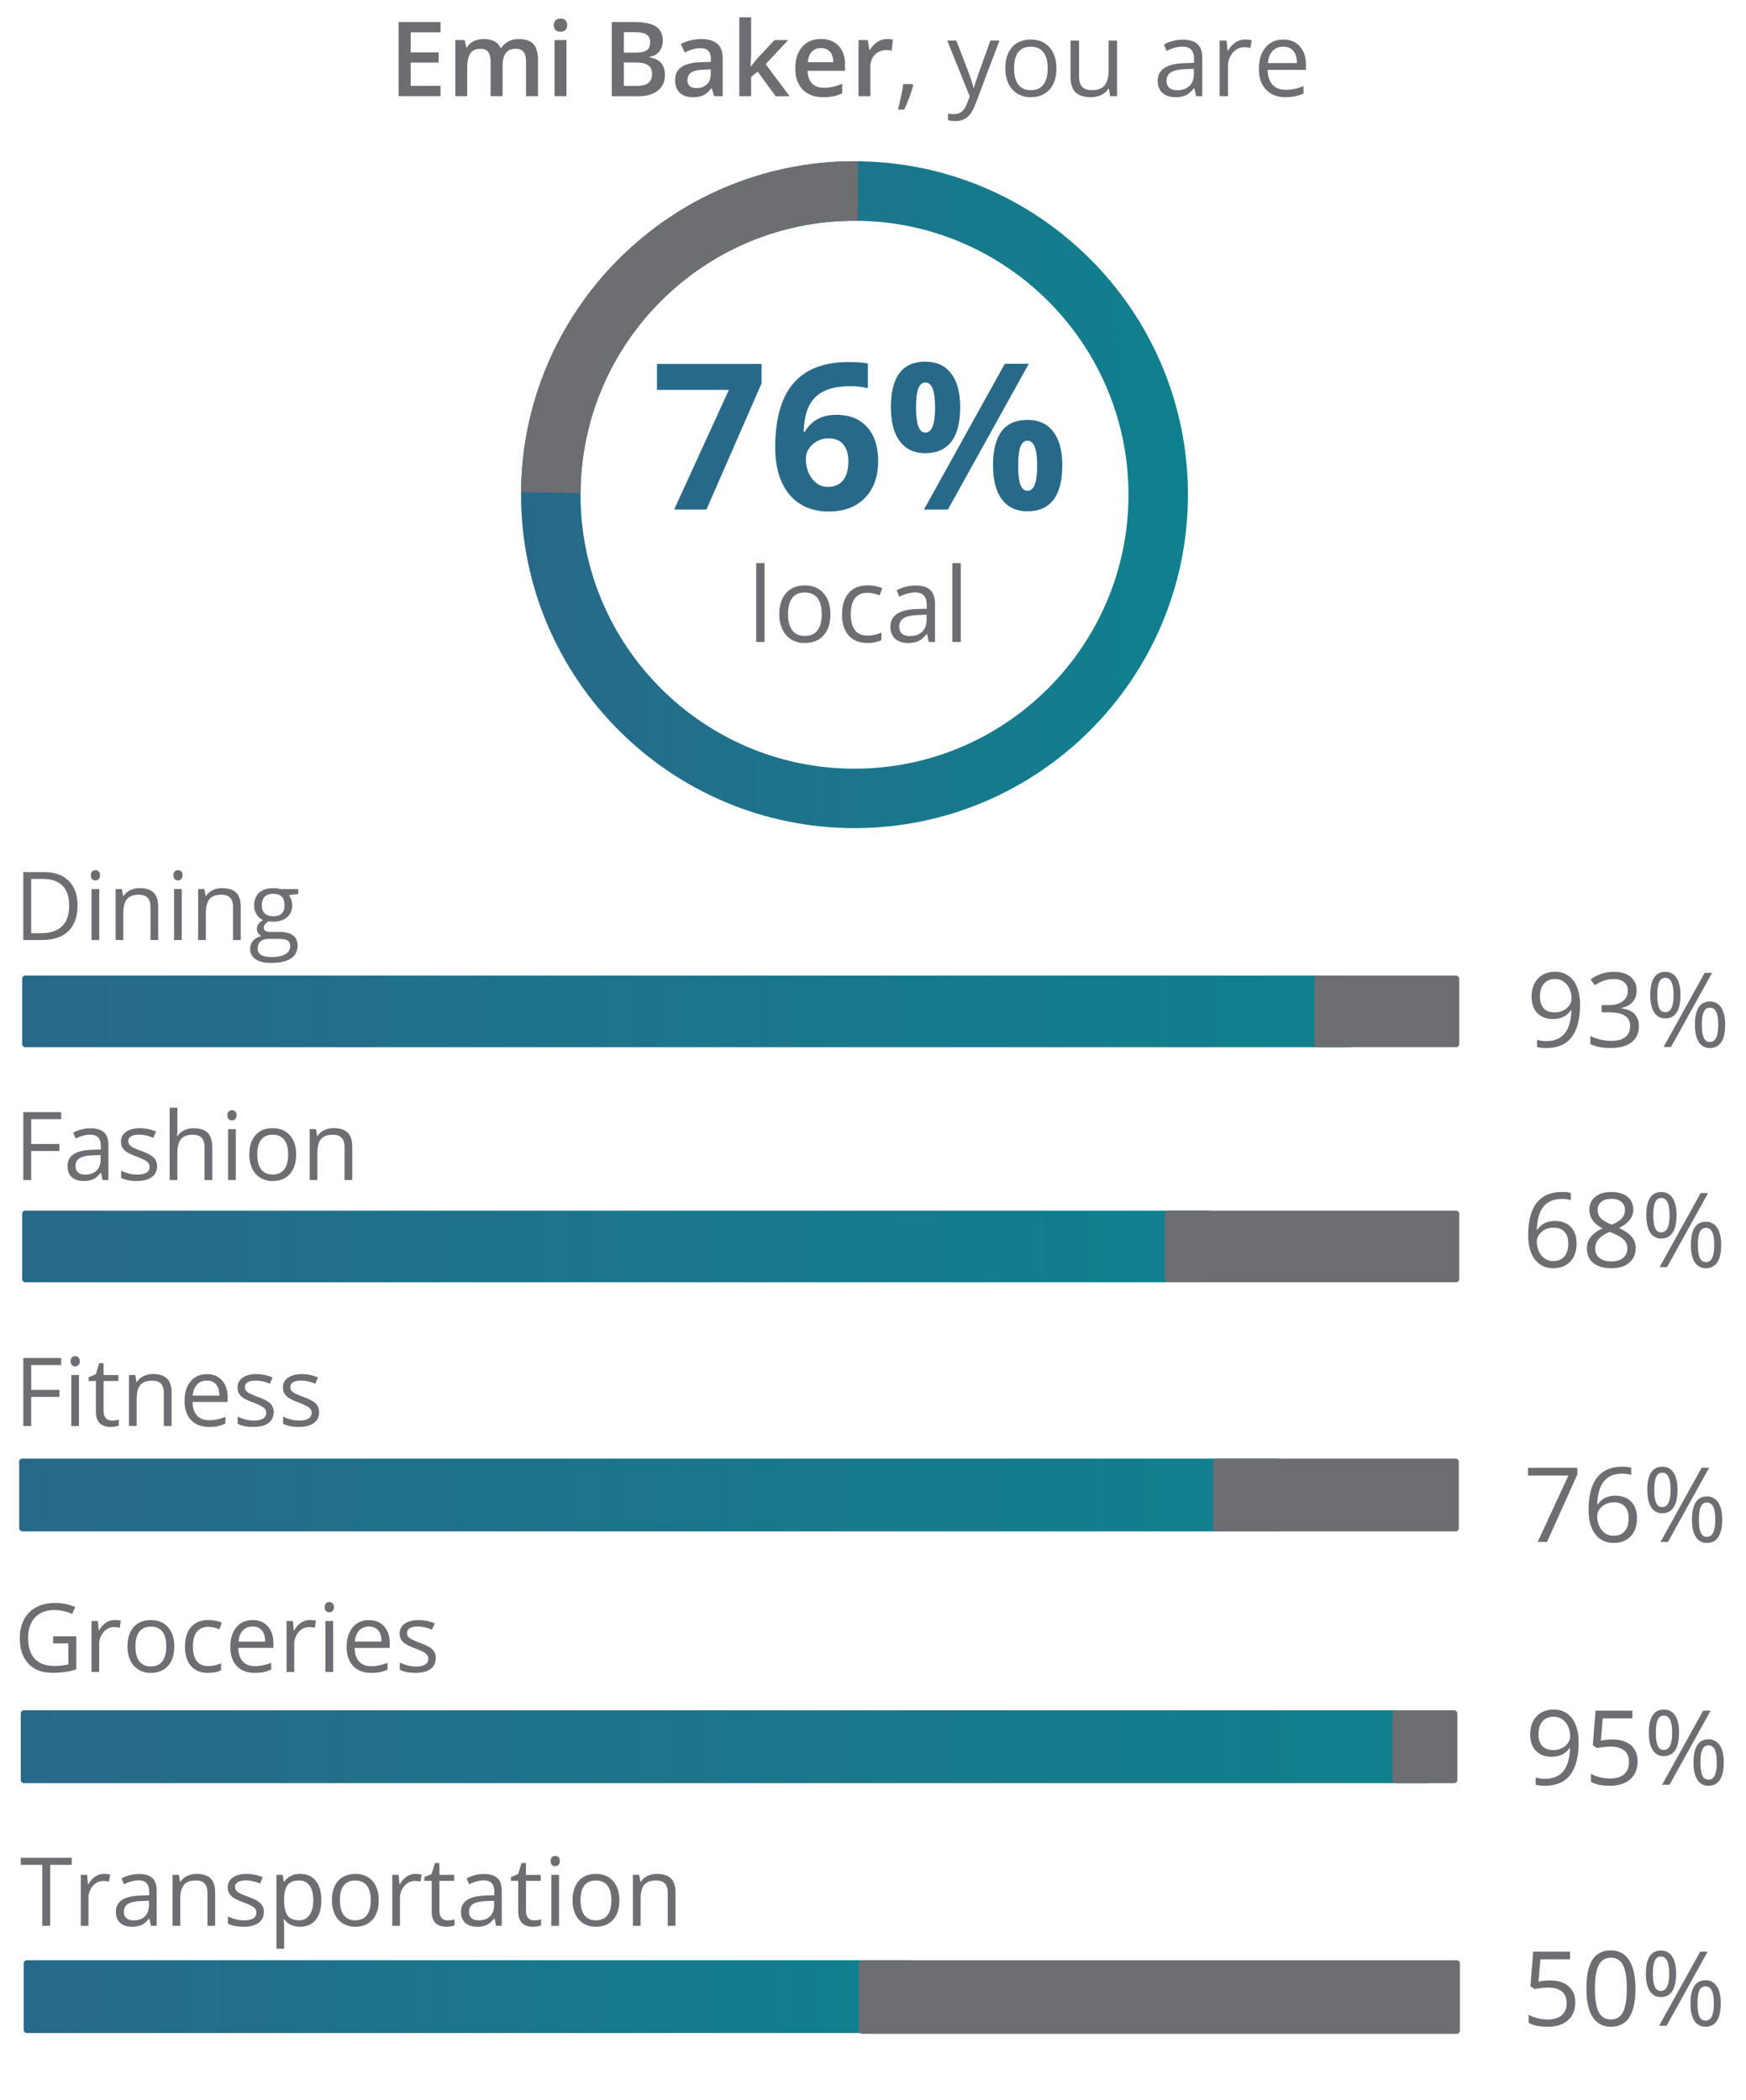 <svg id="Layer_1" data-name="Layer 1" xmlns="http://www.w3.org/2000/svg" xmlns:xlink="http://www.w3.org/1999/xlink" viewBox="0 0 2039.31 2453.25"><defs><style>.cls-1{fill:none;}.cls-2{fill:url(#linear-gradient);}.cls-3{fill:#6d6e71;}.cls-4{fill:#286989;}.cls-5{clip-path:url(#clip-path);}.cls-6{fill:url(#linear-gradient-2);}.cls-7{fill:url(#linear-gradient-3);}.cls-8{fill:url(#linear-gradient-4);}.cls-9{fill:url(#linear-gradient-5);}.cls-10{fill:url(#linear-gradient-6);}</style><linearGradient id="linear-gradient" x1="608.58" y1="577.83" x2="1387.51" y2="577.83" gradientUnits="userSpaceOnUse"><stop offset="0" stop-color="#286989"/><stop offset="1" stop-color="#0f818e"/></linearGradient><clipPath id="clip-path"><polygon class="cls-1" points="1000.19 580.73 540.33 573.78 693.23 212.38 1002.51 142.88 1000.19 580.73"/></clipPath><linearGradient id="linear-gradient-2" x1="25.89" y1="1181.37" x2="1580.53" y2="1181.37" xlink:href="#linear-gradient"/><linearGradient id="linear-gradient-3" x1="25.89" y1="1455.9" x2="1415.15" y2="1455.9" xlink:href="#linear-gradient"/><linearGradient id="linear-gradient-4" x1="22.42" y1="1746.18" x2="1496.19" y2="1746.18" xlink:href="#linear-gradient"/><linearGradient id="linear-gradient-5" x1="24.25" y1="2040.26" x2="1672.07" y2="2040.26" xlink:href="#linear-gradient"/><linearGradient id="linear-gradient-6" x1="27.73" y1="2332.17" x2="1064.49" y2="2332.17" xlink:href="#linear-gradient"/></defs><title>Artboard 36</title><path class="cls-2" d="M998.05,967.29c-214.76,0-389.47-174.71-389.47-389.46S783.29,188.36,998.05,188.36s389.46,174.71,389.46,389.47S1212.8,967.29,998.05,967.29Zm0-709.43c-176.43,0-320,143.54-320,320s143.54,320,320,320,320-143.53,320-320S1174.47,257.86,998.05,257.86Z"/><path class="cls-3" d="M514.53,112.32h-49V25.73h49v12H479.71V61.26h32.63V73.11H479.71V100.3h34.82Z"/><path class="cls-3" d="M587,112.32H573V71.93q0-7.53-2.84-11.22T561.26,57q-8.06,0-11.81,5.24t-3.76,17.44v32.64H531.77V46.81h10.9l2,8.6h.71a18.1,18.1,0,0,1,7.91-7.23,25.5,25.5,0,0,1,11.4-2.55q15.11,0,20,10.31h1a19.92,19.92,0,0,1,8.17-7.59,26,26,0,0,1,12.08-2.72q11.73,0,17.09,5.92t5.36,18.07v42.7H614.39V71.93q0-7.53-2.87-11.22T602.6,57q-8.11,0-11.87,5.06T587,77.61Z"/><path class="cls-3" d="M646.9,29.47a7.7,7.7,0,0,1,2-5.75,8,8,0,0,1,5.83-2,7.81,7.81,0,0,1,5.72,2,7.7,7.7,0,0,1,2,5.75,7.56,7.56,0,0,1-2,5.59,7.74,7.74,0,0,1-5.72,2,7.9,7.9,0,0,1-5.83-2A7.56,7.56,0,0,1,646.9,29.47Zm14.74,82.85H647.73V46.81h13.91Z"/><path class="cls-3" d="M714.53,25.73h25.71q17.88,0,25.85,5.22t8,16.46A20,20,0,0,1,770.15,60q-3.92,5-11.26,6.34V67q9.12,1.72,13.42,6.78t4.29,13.71q0,11.67-8.14,18.27t-22.66,6.61H714.53ZM728.69,61.5h13.62q8.88,0,13-2.81t4.08-9.56c0-4.07-1.46-7-4.41-8.83s-7.61-2.72-14-2.72H728.69Zm0,11.49v27.42h15q8.88,0,13.41-3.4t4.54-10.75q0-6.75-4.63-10T743,73Z"/><path class="cls-3" d="M834.1,112.32l-2.78-9.12h-.47q-4.74,6-9.54,8.14A30.16,30.16,0,0,1,809,113.51q-9.65,0-15.07-5.22T788.5,93.54q0-10.12,7.52-15.27t22.92-5.63l11.31-.36V68.79q0-6.29-2.93-9.39t-9.09-3.11a31,31,0,0,0-9.65,1.49,74.22,74.22,0,0,0-8.89,3.48l-4.5-9.95a48.54,48.54,0,0,1,11.67-4.22,53,53,0,0,1,12-1.46q12.48,0,18.86,5.45t6.36,17.11v44.13Zm-20.73-9.48q7.59,0,12.17-4.23c3.07-2.83,4.6-6.78,4.6-11.88V81.05l-8.42.35q-9.83.36-14.3,3.29t-4.47,9a8.75,8.75,0,0,0,2.61,6.78C807.29,102,809.9,102.84,813.37,102.84Z"/><path class="cls-3" d="M876.92,77.73l7.88-9.83,19.78-21.09h16L894.27,75l28,37.37H905.94l-21-28.73-7.64,6.28v22.45h-13.8V20.17h13.8v45l-.72,12.61Z"/><path class="cls-3" d="M961.43,113.51q-15.27,0-23.89-8.92T928.92,80q0-16.05,8-25.23t22-9.18q13,0,20.49,7.88t7.52,21.67V82.7H943.26q.29,9.54,5.15,14.67c3.23,3.41,7.8,5.12,13.67,5.12a50.65,50.65,0,0,0,10.82-1.1,56.84,56.84,0,0,0,10.75-3.64v11.31a42.77,42.77,0,0,1-10.31,3.43A62.44,62.44,0,0,1,961.43,113.51Zm-2.54-57.34a14,14,0,0,0-10.63,4.21q-4,4.2-4.77,12.26h29.73q-.12-8.11-3.91-12.29T958.89,56.17Z"/><path class="cls-3" d="M1035.94,45.63a33.85,33.85,0,0,1,6.93.59l-1.36,13a26.56,26.56,0,0,0-6.16-.71q-8.34,0-13.53,5.45t-5.19,14.16v34.23h-13.91V46.81h10.89l1.84,11.56h.71a26,26,0,0,1,8.5-9.3A20.23,20.23,0,0,1,1035.94,45.63Z"/><path class="cls-3" d="M1065.79,98.22l.88,1.36q-1.53,5.92-4.44,13.78c-1.94,5.22-3.94,10.09-6,14.6h-7.4q1.61-6.17,3.52-15.23c1.29-6,2.18-10.87,2.7-14.51Z"/><path class="cls-3" d="M1106.41,47.41H1117l14.21,37q4.68,12.67,5.81,18.3h.47q.77-3,3.23-10.33t16.07-45h10.55l-27.89,73.91q-4.15,11-9.69,15.55a20.58,20.58,0,0,1-13.59,4.59,39.59,39.59,0,0,1-8.88-1v-7.88a33.72,33.72,0,0,0,7.28.71q10.13,0,14.45-11.37l3.61-9.24Z"/><path class="cls-3" d="M1233.86,79.81q0,15.87-8,24.78t-22.09,8.92a29.21,29.21,0,0,1-15.46-4.1,27,27,0,0,1-10.42-11.72,40.87,40.87,0,0,1-3.67-17.88q0-15.87,7.94-24.73t22-8.86q13.62,0,21.64,9.06T1233.86,79.81Zm-49.45,0q0,12.42,5,19t14.63,6.51q9.66,0,14.65-6.49t5-19q0-12.39-5-18.81t-14.77-6.43q-9.66,0-14.57,6.34T1184.41,79.81Z"/><path class="cls-3" d="M1260.33,47.41V89.52q0,7.94,3.62,11.84t11.31,3.91q10.18,0,14.89-5.57t4.71-18.18V47.41h9.84v64.91h-8.12l-1.42-8.71h-.54a19.46,19.46,0,0,1-8.38,7.34,28.11,28.11,0,0,1-12.22,2.56q-11.85,0-17.74-5.63t-5.9-18V47.41Z"/><path class="cls-3" d="M1397,112.32l-2-9.24h-.47c-3.24,4.07-6.46,6.82-9.69,8.26a29.46,29.46,0,0,1-12,2.17q-9.66,0-15.14-5t-5.48-14.16q0-19.65,31.46-20.6l11-.36v-4q0-7.65-3.29-11.28t-10.51-3.64q-8.11,0-18.36,5l-3-7.52A45.75,45.75,0,0,1,1370,47.83a45,45,0,0,1,11.46-1.48q11.61,0,17.21,5.15T1404.25,68v44.3Zm-22.21-6.93q9.18,0,14.42-5t5.24-14.09V80.4l-9.83.41q-11.73.42-16.91,3.65t-5.18,10q0,5.33,3.23,8.12T1374.76,105.39Z"/><path class="cls-3" d="M1454.12,46.22a38.09,38.09,0,0,1,7.76.72l-1.37,9.12a33.09,33.09,0,0,0-7.11-.89,17.31,17.31,0,0,0-13.47,6.39q-5.6,6.39-5.6,15.93v34.83h-9.83V47.41h8.12l1.12,12h.48a28.53,28.53,0,0,1,8.7-9.77A19.63,19.63,0,0,1,1454.12,46.22Z"/><path class="cls-3" d="M1501.44,113.51q-14.4,0-22.72-8.77T1470.4,80.4q0-15.7,7.73-24.94t20.76-9.24q12.19,0,19.31,8t7.1,21.17v6.22h-44.71q.29,11.43,5.77,17.35t15.43,5.92a52.31,52.31,0,0,0,20.73-4.38v8.77a52.07,52.07,0,0,1-9.86,3.23A55.49,55.49,0,0,1,1501.44,113.51Zm-2.67-59q-7.82,0-12.47,5.09t-5.47,14.09h33.93q0-9.28-4.15-14.24T1498.77,54.46Z"/><path class="cls-3" d="M90.57,1057.57q0,19.67-10.67,30T49.19,1098h-22v-79.38H51.53q18.51,0,28.78,10.26T90.57,1057.57Zm-9.78.33q0-15.54-7.79-23.41t-23.16-7.87H36.43V1090H47.67q16.5,0,24.82-8.12T80.79,1057.9Z"/><path class="cls-3" d="M106.15,1022.38a6,6,0,0,1,1.52-4.53,5.62,5.62,0,0,1,7.55,0,5.87,5.87,0,0,1,1.57,4.5,6,6,0,0,1-1.57,4.54,5.24,5.24,0,0,1-3.75,1.49,5.18,5.18,0,0,1-3.8-1.49A6.13,6.13,0,0,1,106.15,1022.38Zm9.77,75.64h-9v-59.51h9Z"/><path class="cls-3" d="M175.76,1098v-38.5q0-7.27-3.31-10.86t-10.37-3.58q-9.35,0-13.68,5.05t-4.35,16.67V1098h-9v-59.51h7.33l1.46,8.15h.44a18.31,18.31,0,0,1,7.76-6.82,25.26,25.26,0,0,1,11.13-2.41q10.76,0,16.18,5.18t5.43,16.59V1098Z"/><path class="cls-3" d="M202.53,1022.38a6,6,0,0,1,1.52-4.53,5.62,5.62,0,0,1,7.55,0,5.87,5.87,0,0,1,1.57,4.5,6,6,0,0,1-1.57,4.54,5.24,5.24,0,0,1-3.75,1.49,5.18,5.18,0,0,1-3.8-1.49A6.13,6.13,0,0,1,202.53,1022.38ZM212.3,1098h-9v-59.51h9Z"/><path class="cls-3" d="M272.14,1098v-38.5q0-7.27-3.31-10.86t-10.37-3.58q-9.34,0-13.69,5.05t-4.34,16.67V1098h-9v-59.51h7.33l1.46,8.15h.44a18.31,18.31,0,0,1,7.76-6.82,25.23,25.23,0,0,1,11.13-2.41q10.75,0,16.18,5.18t5.43,16.59V1098Z"/><path class="cls-3" d="M348.37,1038.51v5.7l-11,1.31a19.23,19.23,0,0,1,3.91,11.89q0,8.74-6,13.95t-16.4,5.21a27.2,27.2,0,0,1-5-.43q-5.76,3-5.76,7.66a3.9,3.9,0,0,0,2,3.61c1.34.78,3.64,1.16,6.89,1.16h10.54q9.66,0,14.85,4.08t5.18,11.83q0,9.88-7.92,15.07t-23.13,5.19q-11.69,0-18-4.35a14,14,0,0,1-6.33-12.27,13.76,13.76,0,0,1,3.48-9.39,17.73,17.73,0,0,1,9.77-5.38,9.42,9.42,0,0,1-3.83-3.2,8.49,8.49,0,0,1-1.55-5.05,9.58,9.58,0,0,1,1.74-5.7,18.28,18.28,0,0,1,5.49-4.73,16.12,16.12,0,0,1-7.53-6.46,19,19,0,0,1-2.9-10.42q0-9.78,5.86-15.07t16.62-5.29a30.05,30.05,0,0,1,8.42,1.08ZM300.92,1108a8.07,8.07,0,0,0,4.07,7.33c2.72,1.67,6.6,2.5,11.67,2.5q11.35,0,16.81-3.39t5.46-9.21q0-4.83-3-6.7t-11.24-1.88H313.9q-6.15,0-9.56,2.94T300.92,1108Zm4.88-50.44q0,6.24,3.53,9.45t9.83,3.2q13.2,0,13.2-12.81,0-13.41-13.36-13.41-6.36,0-9.77,3.42T305.8,1057.57Z"/><path class="cls-3" d="M36.43,1378.35H27.2V1299H71.45v8.2h-35v29H69.34v8.2H36.43Z"/><path class="cls-3" d="M119.83,1378.35l-1.79-8.47h-.43q-4.45,5.58-8.88,7.57a26.91,26.91,0,0,1-11,2q-8.85,0-13.87-4.56t-5-13q0-18,28.83-18.9l10.1-.33V1339q0-7-3-10.34t-9.63-3.34c-5,0-10.57,1.52-16.84,4.56l-2.77-6.9a43.47,43.47,0,0,1,20.15-5.1q10.64,0,15.77,4.72t5.13,15.15v40.62ZM99.47,1372c5.62,0,10-1.55,13.22-4.62s4.81-7.38,4.81-12.92v-5.38l-9,.38q-10.76.38-15.51,3.34t-4.75,9.2q0,4.89,3,7.44C93.17,1371.15,95.92,1372,99.47,1372Z"/><path class="cls-3" d="M183.47,1362.11q0,8.31-6.19,12.82t-17.37,4.5q-11.85,0-18.47-3.74v-8.36a45.52,45.52,0,0,0,9.21,3.42,38.55,38.55,0,0,0,9.47,1.25q7.06,0,10.86-2.26a7.76,7.76,0,0,0,.79-12.81c-2-1.65-5.92-3.59-11.76-5.84a63.89,63.89,0,0,1-11.81-5.4,16.23,16.23,0,0,1-5.21-5.24,13.69,13.69,0,0,1-1.71-7A13.35,13.35,0,0,1,147.2,1322q5.91-4.2,16.24-4.21a47.4,47.4,0,0,1,18.78,3.91L179,1329a43.12,43.12,0,0,0-16.24-3.69q-6.41,0-9.66,2a6.21,6.21,0,0,0-3.26,5.54,6.77,6.77,0,0,0,1.22,4.07,12.11,12.11,0,0,0,3.94,3.2,89.38,89.38,0,0,0,10.42,4.4q10.59,3.86,14.31,7.77A13.67,13.67,0,0,1,183.47,1362.11Z"/><path class="cls-3" d="M238.86,1378.35v-38.5q0-7.27-3.32-10.86t-10.37-3.58q-9.39,0-13.71,5.1t-4.31,16.73v31.11h-9v-84.49h9v25.57a55.6,55.6,0,0,1-.44,7.66h.54a18.43,18.43,0,0,1,7.58-6.76,24.58,24.58,0,0,1,11.21-2.47q10.92,0,16.37,5.19t5.46,16.48v38.82Z"/><path class="cls-3" d="M265.62,1302.71a6,6,0,0,1,1.52-4.53,5.64,5.64,0,0,1,7.55,0,5.89,5.89,0,0,1,1.58,4.51,6,6,0,0,1-1.58,4.54,5.53,5.53,0,0,1-7.55,0A6.13,6.13,0,0,1,265.62,1302.71Zm9.78,75.64h-9v-59.51h9Z"/><path class="cls-3" d="M345.88,1348.54q0,14.55-7.33,22.72t-20.26,8.17a26.8,26.8,0,0,1-14.17-3.74,24.67,24.67,0,0,1-9.55-10.75,37.41,37.41,0,0,1-3.37-16.4q0-14.55,7.27-22.67t20.2-8.12q12.49,0,19.85,8.31T345.88,1348.54Zm-45.34,0q0,11.4,4.56,17.37t13.41,6q8.85,0,13.44-6t4.59-17.4q0-11.36-4.59-17.24t-13.55-5.89q-8.85,0-13.36,5.81T300.54,1348.54Z"/><path class="cls-3" d="M402.4,1378.35v-38.5q0-7.27-3.31-10.86t-10.37-3.58q-9.35,0-13.69,5t-4.34,16.67v31.22h-9v-59.51H369l1.46,8.14h.44a18.36,18.36,0,0,1,7.76-6.81,25.27,25.27,0,0,1,11.13-2.42q10.76,0,16.18,5.19t5.43,16.59v38.82Z"/><path class="cls-3" d="M36.43,1665.62H27.2v-79.39H71.45v8.2h-35v29H69.34v8.2H36.43Z"/><path class="cls-3" d="M82.48,1590a6,6,0,0,1,1.52-4.53,5.3,5.3,0,0,1,3.8-1.44,5.38,5.38,0,0,1,3.75,1.46,5.88,5.88,0,0,1,1.57,4.51,6,6,0,0,1-1.57,4.54A5.32,5.32,0,0,1,87.8,1596a5.22,5.22,0,0,1-3.8-1.49A6.13,6.13,0,0,1,82.48,1590Zm9.77,75.64h-9v-59.51h9Z"/><path class="cls-3" d="M130.59,1659.27a28.89,28.89,0,0,0,4.61-.36,31.52,31.52,0,0,0,3.53-.73v6.9a16.7,16.7,0,0,1-4.32,1.16,32.12,32.12,0,0,1-5.13.46q-17.27,0-17.26-18.19v-35.4h-8.53v-4.34L112,1605l3.8-12.7H121v13.79H138.3v7H121v35q0,5.38,2.55,8.26A8.89,8.89,0,0,0,130.59,1659.27Z"/><path class="cls-3" d="M191.34,1665.62v-38.5q0-7.27-3.31-10.86t-10.37-3.58q-9.33,0-13.68,5t-4.35,16.67v31.22h-9v-59.51H158l1.47,8.14h.43a18.38,18.38,0,0,1,7.77-6.81,25.21,25.21,0,0,1,11.13-2.42q10.74,0,16.18,5.19t5.43,16.59v38.82Z"/><path class="cls-3" d="M244,1666.7q-13.19,0-20.82-8t-7.63-22.32q0-14.38,7.09-22.86t19-8.47q11.19,0,17.7,7.36t6.52,19.41v5.7h-41q.27,10.48,5.29,15.91t14.15,5.43a47.87,47.87,0,0,0,19-4v8a47.26,47.26,0,0,1-9,3A50.63,50.63,0,0,1,244,1666.7Zm-2.44-54.13q-7.17,0-11.43,4.67t-5,12.92h31.11q0-8.52-3.8-13.06C249.9,1614.08,246.27,1612.57,241.57,1612.57Z"/><path class="cls-3" d="M319.65,1649.38q0,8.31-6.19,12.82t-17.37,4.5q-11.85,0-18.47-3.74v-8.36a45.52,45.52,0,0,0,9.21,3.42,38.55,38.55,0,0,0,9.47,1.25q7.06,0,10.86-2.26a7.76,7.76,0,0,0,.79-12.81q-3-2.48-11.76-5.84a63.89,63.89,0,0,1-11.81-5.4,16.23,16.23,0,0,1-5.21-5.24,13.69,13.69,0,0,1-1.71-7,13.35,13.35,0,0,1,5.92-11.48q5.91-4.2,16.23-4.21a47.42,47.42,0,0,1,18.79,3.91l-3.2,7.33a43.12,43.12,0,0,0-16.24-3.69q-6.4,0-9.66,2a6.21,6.21,0,0,0-3.26,5.54,6.77,6.77,0,0,0,1.22,4.07,12.11,12.11,0,0,0,3.94,3.2,89.38,89.38,0,0,0,10.42,4.4q10.59,3.86,14.31,7.77A13.67,13.67,0,0,1,319.65,1649.38Z"/><path class="cls-3" d="M372.7,1649.38q0,8.31-6.19,12.82t-17.38,4.5q-11.83,0-18.46-3.74v-8.36a45.52,45.52,0,0,0,9.21,3.42,38.49,38.49,0,0,0,9.47,1.25q7.06,0,10.86-2.26a7.76,7.76,0,0,0,.79-12.81q-3-2.48-11.76-5.84a63.57,63.57,0,0,1-11.81-5.4,16.23,16.23,0,0,1-5.21-5.24,13.69,13.69,0,0,1-1.71-7,13.35,13.35,0,0,1,5.92-11.48q5.91-4.2,16.23-4.21a47.42,47.42,0,0,1,18.79,3.91l-3.2,7.33a43.16,43.16,0,0,0-16.24-3.69q-6.4,0-9.66,2a6.21,6.21,0,0,0-3.26,5.54,6.77,6.77,0,0,0,1.22,4.07,12.11,12.11,0,0,0,3.94,3.2,88.6,88.6,0,0,0,10.42,4.4q10.59,3.86,14.31,7.77A13.67,13.67,0,0,1,372.7,1649.38Z"/><path class="cls-3" d="M62.12,1911.3h27v38.6a85.79,85.79,0,0,1-12.81,3,97.42,97.42,0,0,1-15.1,1q-18,0-28.07-10.72t-10-30q0-12.39,5-21.7a33.68,33.68,0,0,1,14.31-14.22q9.34-4.92,21.88-4.92A59.88,59.88,0,0,1,87.91,1877l-3.59,8.15a52.85,52.85,0,0,0-20.68-4.56q-14.51,0-22.65,8.63t-8.14,24q0,16.07,7.85,24.38t23,8.3a68.31,68.31,0,0,0,16.13-1.9v-24.43H62.12Z"/><path class="cls-3" d="M134,1892.29a35.51,35.51,0,0,1,7.11.65l-1.24,8.37a30.41,30.41,0,0,0-6.52-.82,15.89,15.89,0,0,0-12.35,5.86,21.39,21.39,0,0,0-5.13,14.61v31.93h-9v-59.51h7.44l1,11h.44a26,26,0,0,1,8-9A18,18,0,0,1,134,1892.29Z"/><path class="cls-3" d="M203.56,1923.08q0,14.55-7.33,22.72T176,1954a26.78,26.78,0,0,1-14.17-3.74,24.76,24.76,0,0,1-9.56-10.75,37.41,37.41,0,0,1-3.37-16.4q0-14.55,7.28-22.67t20.2-8.12q12.49,0,19.84,8.31T203.56,1923.08Zm-45.34,0q0,11.4,4.56,17.37t13.42,6q8.84,0,13.43-6t4.59-17.4q0-11.36-4.59-17.24T176.09,1900q-8.85,0-13.36,5.81T158.22,1923.08Z"/><path class="cls-3" d="M243.14,1954q-12.91,0-20-8t-7.09-22.51q0-14.92,7.19-23.07t20.5-8.15a41,41,0,0,1,8.58.92,27.93,27.93,0,0,1,6.73,2.18l-2.76,7.65a42.67,42.67,0,0,0-6.52-2,29.45,29.45,0,0,0-6.25-.79q-18.12,0-18.13,23.13,0,11,4.42,16.84t13.12,5.86a40,40,0,0,0,15.26-3.2v8Q252.21,1954,243.14,1954Z"/><path class="cls-3" d="M297.44,1954q-13.19,0-20.82-8T269,1923.62q0-14.38,7.09-22.86t19-8.47q11.19,0,17.7,7.36t6.51,19.41v5.7h-41q.27,10.48,5.29,15.91t14.15,5.43a47.87,47.87,0,0,0,19-4v8a47.26,47.26,0,0,1-9,3A50.63,50.63,0,0,1,297.44,1954ZM295,1899.84q-7.17,0-11.43,4.67t-5,12.92h31.11q0-8.52-3.8-13.06C303.33,1901.35,299.7,1899.84,295,1899.84Z"/><path class="cls-3" d="M361.84,1892.29a35.51,35.51,0,0,1,7.11.65l-1.25,8.37a30.25,30.25,0,0,0-6.51-.82,15.89,15.89,0,0,0-12.35,5.86A21.4,21.4,0,0,0,343.7,1921v31.93h-9v-59.51h7.44l1,11h.44a26,26,0,0,1,8-9A18,18,0,0,1,361.84,1892.29Z"/><path class="cls-3" d="M379.32,1877.25a6,6,0,0,1,1.52-4.53,5.64,5.64,0,0,1,7.55,0,5.89,5.89,0,0,1,1.58,4.51,6,6,0,0,1-1.58,4.53,5.5,5.5,0,0,1-7.55,0A6.09,6.09,0,0,1,379.32,1877.25Zm9.78,75.64h-9v-59.51h9Z"/><path class="cls-3" d="M433.35,1954q-13.2,0-20.82-8t-7.63-22.32q0-14.38,7.08-22.86t19-8.47q11.18,0,17.7,7.36t6.51,19.41v5.7h-41q.27,10.48,5.29,15.91t14.15,5.43a47.91,47.91,0,0,0,19-4v8a47.49,47.49,0,0,1-9,3A50.63,50.63,0,0,1,433.35,1954Zm-2.44-54.13q-7.17,0-11.43,4.67t-5,12.92h31.12q0-8.52-3.8-13.06C439.24,1901.35,435.61,1899.84,430.91,1899.84Z"/><path class="cls-3" d="M509,1936.65q0,8.31-6.19,12.82t-17.38,4.5q-11.84,0-18.46-3.74v-8.36a45.66,45.66,0,0,0,9.2,3.42,38.63,38.63,0,0,0,9.48,1.25c4.7,0,8.33-.76,10.86-2.26a7.76,7.76,0,0,0,.79-12.81q-3-2.48-11.76-5.84a63.57,63.57,0,0,1-11.81-5.4,16.23,16.23,0,0,1-5.21-5.24,13.69,13.69,0,0,1-1.71-7,13.33,13.33,0,0,1,5.92-11.48q5.91-4.2,16.23-4.21a47.45,47.45,0,0,1,18.79,3.91l-3.2,7.33a43.2,43.2,0,0,0-16.24-3.69q-6.41,0-9.67,2a6.2,6.2,0,0,0-3.25,5.54,6.7,6.7,0,0,0,1.22,4.07,11.9,11.9,0,0,0,3.94,3.2,88.6,88.6,0,0,0,10.42,4.4q10.59,3.86,14.31,7.77A13.67,13.67,0,0,1,509,1936.65Z"/><path class="cls-3" d="M58.59,2249.42H49.36v-71.19H24.22V2170H83.73v8.2H58.59Z"/><path class="cls-3" d="M121.46,2188.82a35.69,35.69,0,0,1,7.12.65l-1.25,8.36a31,31,0,0,0-6.52-.81,15.85,15.85,0,0,0-12.35,5.86,21.39,21.39,0,0,0-5.13,14.61v31.93h-9v-59.51h7.44l1,11h.44a26.15,26.15,0,0,1,8-9A18,18,0,0,1,121.46,2188.82Z"/><path class="cls-3" d="M176.3,2249.42l-1.79-8.47h-.43q-4.46,5.58-8.88,7.57a27.07,27.07,0,0,1-11,2q-8.85,0-13.87-4.56t-5-13q0-18,28.84-18.89l10.1-.33v-3.69q0-7-3-10.34t-9.63-3.34c-5,0-10.57,1.52-16.84,4.56l-2.77-6.9a42.46,42.46,0,0,1,9.64-3.74,41.59,41.59,0,0,1,10.51-1.36q10.63,0,15.77,4.72T183,2208.8v40.62Zm-20.36-6.36q8.43,0,13.22-4.61t4.81-12.93v-5.37l-9,.38q-10.76.38-15.51,3.34t-4.75,9.2q0,4.89,3,7.44C149.64,2242.21,152.39,2243.06,155.94,2243.06Z"/><path class="cls-3" d="M242.28,2249.42v-38.5q0-7.27-3.32-10.86t-10.37-3.58q-9.33,0-13.68,5.05t-4.34,16.66v31.23h-9v-59.51h7.33l1.47,8.14h.43a18.38,18.38,0,0,1,7.77-6.81,25.24,25.24,0,0,1,11.13-2.42q10.75,0,16.18,5.18t5.43,16.59v38.83Z"/><path class="cls-3" d="M308.19,2233.18q0,8.31-6.19,12.82t-17.37,4.5c-7.9,0-14-1.25-18.46-3.74v-8.37a44.06,44.06,0,0,0,9.2,3.42,38.15,38.15,0,0,0,9.48,1.25q7,0,10.86-2.25a7.75,7.75,0,0,0,.78-12.81q-3-2.48-11.75-5.84c-5.54-2.07-9.48-3.86-11.81-5.4a16.26,16.26,0,0,1-5.22-5.24,13.69,13.69,0,0,1-1.71-7,13.35,13.35,0,0,1,5.92-11.48q5.93-4.22,16.24-4.21a47.37,47.37,0,0,1,18.78,3.91l-3.2,7.33a43.11,43.11,0,0,0-16.23-3.69c-4.27,0-7.5.67-9.67,2a6.2,6.2,0,0,0-3.26,5.53,6.72,6.72,0,0,0,1.23,4.08,12,12,0,0,0,3.93,3.2,89,89,0,0,0,10.43,4.4q10.59,3.85,14.3,7.76A13.71,13.71,0,0,1,308.19,2233.18Z"/><path class="cls-3" d="M350.55,2250.5a25.74,25.74,0,0,1-10.62-2.14,20,20,0,0,1-8.06-6.6h-.65a80.61,80.61,0,0,1,.65,9.88v24.49h-9v-86.22h7.33l1.25,8.14h.44A20.87,20.87,0,0,1,340,2191a24.67,24.67,0,0,1,10.59-2.17q11.83,0,18.27,8.09t6.43,22.7q0,14.66-6.54,22.77T350.55,2250.5Zm-1.31-54q-9.12,0-13.19,5.05t-4.18,16.07v2q0,12.54,4.18,17.94t13.41,5.4a13.94,13.94,0,0,0,12.08-6.24q4.36-6.24,4.37-17.21,0-11.13-4.37-17.08T349.24,2196.48Z"/><path class="cls-3" d="M442.36,2219.61q0,14.55-7.33,22.72t-20.25,8.17a26.9,26.9,0,0,1-14.17-3.74,24.78,24.78,0,0,1-9.56-10.76,37.5,37.5,0,0,1-3.36-16.39q0-14.55,7.27-22.67t20.2-8.12q12.49,0,19.85,8.31T442.36,2219.61Zm-45.33,0q0,11.4,4.56,17.37t13.41,6q8.85,0,13.44-5.94t4.58-17.4q0-11.36-4.58-17.24t-13.55-5.89q-8.85,0-13.36,5.81T397,2219.61Z"/><path class="cls-3" d="M485.31,2188.82a35.69,35.69,0,0,1,7.12.65l-1.25,8.36a31,31,0,0,0-6.52-.81,15.85,15.85,0,0,0-12.35,5.86,21.39,21.39,0,0,0-5.13,14.61v31.93h-9v-59.51h7.44l1,11h.43a26.15,26.15,0,0,1,8-9A18,18,0,0,1,485.31,2188.82Z"/><path class="cls-3" d="M522.78,2243.06a28.81,28.81,0,0,0,4.61-.35,31,31,0,0,0,3.53-.73v6.89a16.44,16.44,0,0,1-4.31,1.17,32.12,32.12,0,0,1-5.13.46q-17.28,0-17.27-18.19v-35.4h-8.53v-4.34l8.53-3.75,3.8-12.71h5.21v13.8h17.27v7H513.22v35c0,3.59.85,6.33,2.55,8.26A8.89,8.89,0,0,0,522.78,2243.06Z"/><path class="cls-3" d="M579.41,2249.42l-1.79-8.47h-.43q-4.46,5.58-8.88,7.57a27.07,27.07,0,0,1-11,2q-8.85,0-13.87-4.56t-5-13q0-18,28.83-18.89l10.1-.33v-3.69q0-7-3-10.34t-9.64-3.34q-7.44,0-16.83,4.56L545,2194a42.1,42.1,0,0,1,9.64-3.74,41.53,41.53,0,0,1,10.51-1.36q10.63,0,15.77,4.72t5.13,15.15v40.62Zm-20.36-6.36q8.41,0,13.22-4.61t4.81-12.93v-5.37l-9,.38q-10.74.38-15.5,3.34t-4.75,9.2c0,3.26,1,5.74,3,7.44S555.5,2243.06,559.05,2243.06Z"/><path class="cls-3" d="M623.88,2243.06a28.94,28.94,0,0,0,4.62-.35A32,32,0,0,0,632,2242v6.89a16.64,16.64,0,0,1-4.32,1.17,32.12,32.12,0,0,1-5.13.46q-17.26,0-17.27-18.19v-35.4h-8.52v-4.34l8.52-3.75,3.8-12.71h5.22v13.8h17.26v7H614.33v35c0,3.59.84,6.33,2.55,8.26A8.87,8.87,0,0,0,623.88,2243.06Z"/><path class="cls-3" d="M643.16,2173.78a6,6,0,0,1,1.52-4.54,5.65,5.65,0,0,1,7.55,0,5.88,5.88,0,0,1,1.57,4.51,6,6,0,0,1-1.57,4.53,5.28,5.28,0,0,1-3.75,1.5,5.19,5.19,0,0,1-3.8-1.5A6.1,6.1,0,0,1,643.16,2173.78Zm9.77,75.64h-9v-59.51h9Z"/><path class="cls-3" d="M723.41,2219.61q0,14.55-7.33,22.72t-20.25,8.17a26.93,26.93,0,0,1-14.18-3.74A24.82,24.82,0,0,1,672.1,2236a37.36,37.36,0,0,1-3.37-16.39q0-14.55,7.28-22.67t20.2-8.12q12.48,0,19.84,8.31T723.41,2219.61Zm-45.34,0q0,11.4,4.56,17.37t13.41,6q8.85,0,13.44-5.94t4.59-17.4q0-11.36-4.59-17.24t-13.54-5.89q-8.85,0-13.36,5.81T678.07,2219.61Z"/><path class="cls-3" d="M779.93,2249.42v-38.5q0-7.27-3.31-10.86c-2.2-2.39-5.67-3.58-10.37-3.58q-9.33,0-13.68,5.05t-4.35,16.66v31.23h-9v-59.51h7.33l1.47,8.14h.43a18.32,18.32,0,0,1,7.77-6.81,25.21,25.21,0,0,1,11.13-2.42q10.74,0,16.18,5.18t5.43,16.59v38.83Z"/><path class="cls-4" d="M787.4,595.14,851.33,455.4h-84V425.12H889.53v22.6l-64.4,147.42Z"/><path class="cls-4" d="M905.48,522.82q0-50.54,21.37-75.22t64-24.69q14.55,0,22.82,1.75v28.76a93.41,93.41,0,0,0-20.49-2.33q-18.52,0-30.22,5.59a37.61,37.61,0,0,0-17.53,16.54q-5.82,10.95-6.87,31.09h1.52q11.52-19.8,36.91-19.79,22.83,0,35.75,14.32t12.93,39.59q0,27.26-15.37,43.14t-42.63,15.9q-18.85,0-32.9-8.74t-21.65-25.5Q905.47,546.47,905.48,522.82ZM967,568.71q11.53,0,17.7-7.75t6.18-22.06q0-12.46-5.77-19.63t-17.41-7.16a26.68,26.68,0,0,0-18.68,7.1q-7.76,7.11-7.75,16.54,0,13.86,7.28,23.41T967,568.71Z"/><path class="cls-4" d="M1121.5,475.67q0,26.77-10.37,40.22t-30.39,13.46q-19.21,0-29.7-13.8t-10.48-39.88q0-53.22,40.18-53.22,19.68,0,30.21,13.8T1121.5,475.67Zm-51.59.23q0,14.79,2.62,22.06t8.44,7.28q11.19,0,11.18-29.34,0-29.11-11.18-29.11-5.82,0-8.44,7.16T1069.91,475.9Zm131.7-51-94.44,170.25h-28l94.45-170.25Zm39.13,118.78q0,26.67-10.36,40.12T1200,597.24q-19.2,0-29.69-13.8t-10.48-39.77q0-53.22,40.17-53.21,19.68,0,30.23,13.79T1240.74,543.67Zm-51.58.23q0,14.8,2.62,22.07t8.44,7.28q11.17,0,11.18-29.35,0-29.11-11.18-29.11-5.84,0-8.44,7.16T1189.16,543.9Z"/><path class="cls-3" d="M1845.47,1173.34q0,50.81-39.33,50.82a39.91,39.91,0,0,1-10.89-1.19v-8.47A34.72,34.72,0,0,0,1806,1216q14.21,0,21.47-8.8t7.9-27h-.71a21,21,0,0,1-8.65,7.49,27.75,27.75,0,0,1-12.14,2.57q-11.48,0-18.24-6.86t-6.75-19.19q0-13.52,7.55-21.32t19.87-7.82a26.61,26.61,0,0,1,15.43,4.53,28.62,28.62,0,0,1,10.15,13.21A53.73,53.73,0,0,1,1845.47,1173.34Zm-29.14-29.79q-8.46,0-13.08,5.45t-4.63,15.16c0,5.68,1.42,10.16,4.27,13.41s7.16,4.89,13,4.89a22.5,22.5,0,0,0,9.92-2.19,17.83,17.83,0,0,0,7.13-6,13.76,13.76,0,0,0,2.61-7.93,27.08,27.08,0,0,0-2.43-11.49,20.05,20.05,0,0,0-6.78-8.29A17,17,0,0,0,1816.33,1143.55Z"/><path class="cls-3" d="M1911.56,1156.76q0,8.28-4.65,13.56t-13.17,7v.48q10.41,1.31,15.46,6.63t5,14q0,12.38-8.58,19t-24.4,6.67a71,71,0,0,1-12.6-1,43.39,43.39,0,0,1-11.1-3.65v-9.35a56.74,56.74,0,0,0,24,5.68q22.44,0,22.44-17.59,0-15.75-24.75-15.75h-8.53V1174h8.65q10.13,0,16-4.47a14.68,14.68,0,0,0,5.92-12.41,12.27,12.27,0,0,0-4.35-9.95q-4.37-3.62-11.82-3.61a36.32,36.32,0,0,0-10.72,1.54,48.07,48.07,0,0,0-11.49,5.68l-5-6.63a41.52,41.52,0,0,1,12.29-6.6,44.56,44.56,0,0,1,14.65-2.4q12.62,0,19.6,5.77T1911.56,1156.76Z"/><path class="cls-3" d="M1962.79,1162.2q0,13.52-4.53,20.4t-13.29,6.91a14.52,14.52,0,0,1-12.88-7q-4.59-7.05-4.6-20.26,0-13.44,4.42-20.25t13.06-6.81a14.85,14.85,0,0,1,13.2,7Q1962.79,1149.23,1962.79,1162.2Zm-27.12,0q0,10.07,2.19,15.1t7.11,5q9.72,0,9.71-20.14t-9.71-20q-4.92,0-7.11,5T1935.67,1162.2Zm64-25.82-48,86.59H1943l48-86.59Zm15.28,60.53q0,13.44-4.53,20.34t-13.3,6.91a14.51,14.51,0,0,1-12.94-7.06q-4.53-7-4.53-20.19,0-13.44,4.42-20.26t13.05-6.81a15,15,0,0,1,13.12,7Q2015,1183.76,2015,1196.91Zm-27.19,0q0,10.13,2.2,15.13t7.16,5q5,0,7.35-4.94t2.37-15.19q0-10.12-2.37-15t-7.35-4.89q-5,0-7.16,4.89T1987.78,1196.91Z"/><path class="cls-3" d="M893,749.86H883.2V657.71H893Z"/><path class="cls-3" d="M969.9,717.35q0,15.87-8,24.78T939.81,751A29.2,29.2,0,0,1,924.35,747a27,27,0,0,1-10.42-11.72,40.87,40.87,0,0,1-3.67-17.88q0-15.89,7.94-24.73t22-8.86q13.62,0,21.64,9.06T969.9,717.35Zm-49.46,0q0,12.42,5,18.95t14.63,6.51q9.66,0,14.66-6.49t5-19q0-12.39-5-18.81t-14.78-6.43q-9.64,0-14.57,6.34T920.44,717.35Z"/><path class="cls-3" d="M1013.08,751q-14.1,0-21.83-8.68t-7.73-24.55q0-16.27,7.85-25.16t22.36-8.89a44.45,44.45,0,0,1,9.35,1,30.53,30.53,0,0,1,7.34,2.37l-3,8.35a45.87,45.87,0,0,0-7.1-2.16,32,32,0,0,0-6.81-.86q-19.79,0-19.78,25.23,0,12,4.82,18.36t14.31,6.39a43.72,43.72,0,0,0,16.64-3.49v8.7Q1023,751.05,1013.08,751Z"/><path class="cls-3" d="M1084.79,749.86l-2-9.24h-.48c-3.24,4.06-6.46,6.82-9.69,8.26a29.47,29.47,0,0,1-12,2.16q-9.66,0-15.14-5T1040,731.91q0-19.67,31.46-20.6l11-.36v-4q0-7.65-3.29-11.28T1068.68,692q-8.12,0-18.36,5l-3-7.52a46.23,46.23,0,0,1,10.51-4.09,45.39,45.39,0,0,1,11.46-1.48q11.61,0,17.21,5.16t5.59,16.52v44.3Zm-22.21-6.93q9.18,0,14.42-5t5.24-14.09v-5.86l-9.83.41q-11.73.42-16.91,3.64t-5.18,10c0,3.55,1.08,6.26,3.23,8.11S1058.71,742.93,1062.58,742.93Z"/><path class="cls-3" d="M1122.16,749.86h-9.83V657.71h9.83Z"/><g class="cls-5"><path class="cls-3" d="M998,967.29c-214.75,0-389.46-174.71-389.46-389.46S783.29,188.36,998,188.36s389.47,174.71,389.47,389.47S1212.8,967.29,998,967.29Zm0-709.43c-176.42,0-320,143.54-320,320s143.54,320,320,320,320-143.53,320-320S1174.47,257.86,998,257.86Z"/></g><rect class="cls-6" x="25.89" y="1139.53" width="1554.63" height="83.67" rx="3.6" ry="3.6"/><rect class="cls-3" x="1534.98" y="1139.53" width="169.42" height="83.62" rx="3.6" ry="3.6"/><rect class="cls-7" x="25.89" y="1414.06" width="1389.25" height="83.67" rx="3.6" ry="3.6"/><rect class="cls-3" x="1360.39" y="1414.06" width="344.02" height="83.62" rx="3.6" ry="3.6"/><path class="cls-3" d="M1784.93,1443.11q0-25.53,9.92-38.17t29.35-12.64a39.15,39.15,0,0,1,10.54,1.12v8.47a33.65,33.65,0,0,0-10.42-1.48q-13.92,0-21.26,8.67t-8.06,27.28h.71q6.52-10.2,20.62-10.19,11.65,0,18.38,7t6.72,19.13q0,13.5-7.37,21.23t-19.93,7.73q-13.44,0-21.32-10.1T1784.93,1443.11ZM1814,1473q8.41,0,13.06-5.31t4.65-15.3q0-8.6-4.32-13.51t-12.91-4.91a21.86,21.86,0,0,0-9.78,2.19,18.07,18.07,0,0,0-7.07,6,14,14,0,0,0-2.64,8,27.44,27.44,0,0,0,2.37,11.37,20,20,0,0,0,6.72,8.34A16.71,16.71,0,0,0,1814,1473Z"/><path class="cls-3" d="M1881.94,1392.3q11.85,0,18.78,5.5t6.93,15.22a19,19,0,0,1-4,11.67q-4,5.28-12.67,9.59,10.53,5,15,10.58a19.84,19.84,0,0,1,4.45,12.82q0,10.78-7.52,17.2t-20.61,6.43q-13.86,0-21.32-6.07t-7.47-17.21q0-14.87,18.13-23.15-8.17-4.62-11.73-10a21.21,21.21,0,0,1-3.55-12,18.26,18.26,0,0,1,7-15Q1870.28,1392.3,1881.94,1392.3Zm-18.71,66q0,7.11,4.94,11.07t13.89,4c5.88,0,10.47-1.39,13.74-4.15s4.92-6.56,4.92-11.38a13.84,13.84,0,0,0-4.62-10.21q-4.62-4.47-16.11-8.68-8.82,3.8-12.79,8.39A16.19,16.19,0,0,0,1863.23,1458.27Zm18.59-58q-7.39,0-11.6,3.55a11.77,11.77,0,0,0-4.21,9.48,13.62,13.62,0,0,0,3.49,9.36q3.51,3.9,12.92,7.81,8.46-3.54,12-7.64a14.14,14.14,0,0,0,3.53-9.53,11.67,11.67,0,0,0-4.3-9.51C1890.77,1401.47,1886.84,1400.29,1881.82,1400.29Z"/><path class="cls-3" d="M1958.17,1419.36q0,13.5-4.54,20.4t-13.29,6.9a14.53,14.53,0,0,1-12.88-7q-4.59-7.06-4.6-20.26,0-13.44,4.42-20.26t13.06-6.8a14.84,14.84,0,0,1,13.2,7Q1958.16,1406.39,1958.17,1419.36Zm-27.13,0q0,10.07,2.19,15.1t7.11,5q9.72,0,9.71-20.13t-9.71-20q-4.92,0-7.11,5T1931,1419.36Zm64-25.82-48,86.58h-8.7l48-86.58Zm15.28,60.53q0,13.44-4.53,20.34t-13.29,6.9a14.51,14.51,0,0,1-13-7q-4.53-7-4.53-20.19,0-13.46,4.42-20.26t13.06-6.81a15,15,0,0,1,13.12,7Q2010.34,1440.92,2010.34,1454.07Zm-27.18,0q0,10.11,2.19,15.13t7.17,5q5,0,7.34-4.94t2.37-15.19q0-10.14-2.37-15t-7.34-4.88q-5,0-7.17,4.88T1983.16,1454.07Z"/><path class="cls-3" d="M1796,1801l35.89-77.52h-47.21v-9.07h57.63v7.88L1806.93,1801Z"/><path class="cls-3" d="M1855.44,1764q0-25.52,9.92-38.16t29.34-12.65a39,39,0,0,1,10.54,1.13v8.46a33.89,33.89,0,0,0-10.41-1.48q-13.93,0-21.27,8.68t-8,27.28h.71q6.51-10.2,20.61-10.19,11.65,0,18.39,7t6.72,19.14q0,13.5-7.37,21.23t-19.93,7.73q-13.46,0-21.33-10.1T1855.44,1764Zm29.08,29.85q8.4,0,13.06-5.3t4.64-15.3c0-5.73-1.43-10.23-4.32-13.51s-7.19-4.91-12.91-4.91a21.79,21.79,0,0,0-9.77,2.19,18,18,0,0,0-7.07,6,13.92,13.92,0,0,0-2.64,8,27.53,27.53,0,0,0,2.36,11.37,20.09,20.09,0,0,0,6.73,8.35A16.68,16.68,0,0,0,1884.52,1793.82Z"/><path class="cls-3" d="M1959.32,1740.22q0,13.52-4.53,20.41t-13.29,6.9a14.54,14.54,0,0,1-12.89-7q-4.59-7.05-4.59-20.26,0-13.44,4.42-20.25t13.06-6.81a14.86,14.86,0,0,1,13.2,7Q1959.32,1727.25,1959.32,1740.22Zm-27.12,0q0,10.08,2.18,15.11t7.12,5q9.7,0,9.71-20.14t-9.71-20q-4.92,0-7.12,5T1932.2,1740.22Zm64-25.82-48,86.59h-8.71l48-86.59Zm15.28,60.53q0,13.44-4.52,20.34t-13.3,6.91a14.51,14.51,0,0,1-12.94-7q-4.53-7.05-4.53-20.2,0-13.44,4.41-20.26t13.06-6.8a15,15,0,0,1,13.12,7Q2011.49,1761.8,2011.49,1774.93Zm-27.18,0q0,10.13,2.19,15.13t7.17,5q5,0,7.34-4.94t2.37-15.19q0-10.12-2.37-15t-7.34-4.89q-5,0-7.17,4.89T1984.31,1774.93Z"/><rect class="cls-8" x="22.42" y="1703.65" width="1473.77" height="85.07" rx="3.6" ry="3.6"/><rect class="cls-3" x="1416.67" y="1703.65" width="287.21" height="85.07" rx="3.6" ry="3.6"/><path class="cls-3" d="M1843.83,2035q0,50.82-39.33,50.82a39.91,39.91,0,0,1-10.89-1.19v-8.47a34.63,34.63,0,0,0,10.78,1.54q14.2,0,21.46-8.79t7.91-27h-.71a21.11,21.11,0,0,1-8.65,7.5,27.9,27.9,0,0,1-12.14,2.57q-11.49,0-18.24-6.87t-6.75-19.19q0-13.5,7.55-21.32t19.87-7.81a26.63,26.63,0,0,1,15.43,4.52,28.67,28.67,0,0,1,10.15,13.21A53.73,53.73,0,0,1,1843.83,2035Zm-29.14-29.79q-8.48,0-13.09,5.45t-4.62,15.16q0,8.54,4.26,13.42t13,4.89a22.55,22.55,0,0,0,9.93-2.2,17.87,17.87,0,0,0,7.13-6,13.79,13.79,0,0,0,2.61-7.94,27.15,27.15,0,0,0-2.43-11.49,20.05,20.05,0,0,0-6.78-8.29A17.1,17.1,0,0,0,1814.69,2005.22Z"/><path class="cls-3" d="M1883.33,2031.76q13.68,0,21.53,6.78t7.84,18.57q0,13.44-8.55,21.08t-23.6,7.64q-14.64,0-22.33-4.68v-9.48a34,34,0,0,0,10.31,4.18,50.63,50.63,0,0,0,12.14,1.51q10.41,0,16.19-4.92t5.78-14.21q0-18.13-22.21-18.13a89.09,89.09,0,0,0-15,1.72l-5.09-3.26,3.26-40.5h43v9.06H1872l-2.19,26A68.84,68.84,0,0,1,1883.33,2031.76Z"/><path class="cls-3" d="M1961.15,2023.88q0,13.5-4.53,20.4t-13.29,6.9a14.53,14.53,0,0,1-12.88-7q-4.6-7.07-4.6-20.26,0-13.44,4.42-20.26t13.06-6.8a14.85,14.85,0,0,1,13.2,7Q1961.15,2010.91,1961.15,2023.88Zm-27.12,0q0,10.06,2.19,15.1t7.11,5q9.7,0,9.71-20.13t-9.71-20q-4.92,0-7.11,5T1934,2023.88Zm64-25.82-48,86.58h-8.71l48-86.58Zm15.27,60.53q0,13.42-4.52,20.34t-13.3,6.9a14.53,14.53,0,0,1-12.94-7q-4.53-7.05-4.53-20.19,0-13.46,4.41-20.26t13.06-6.81a15,15,0,0,1,13.12,7Q2013.33,2045.44,2013.32,2058.59Zm-27.18,0c0,6.74.74,11.79,2.19,15.12s3.85,5,7.17,5,5.76-1.65,7.35-4.94,2.36-8.37,2.36-15.19-.78-11.76-2.36-15-4-4.88-7.35-4.88-5.71,1.62-7.17,4.88S1986.14,2051.83,1986.14,2058.59Z"/><rect class="cls-9" x="24.25" y="1997.73" width="1647.82" height="85.07" rx="3.6" ry="3.6"/><rect class="cls-3" x="1626.46" y="1997.73" width="75.7" height="85.07" rx="3.6" ry="3.6"/><path class="cls-3" d="M1810.5,2313.24q13.68,0,21.53,6.78t7.85,18.57q0,13.44-8.56,21.08t-23.6,7.64q-14.62,0-22.32-4.68v-9.48a33.82,33.82,0,0,0,10.3,4.18,50.69,50.69,0,0,0,12.14,1.51q10.41,0,16.2-4.92t5.77-14.21q0-18.12-22.21-18.13a88.89,88.89,0,0,0-15,1.72l-5.09-3.26,3.25-40.5h43.06v9.06h-34.65l-2.19,26A68.84,68.84,0,0,1,1810.5,2313.24Z"/><path class="cls-3" d="M1910.18,2322.71q0,22.45-7.08,33.52t-21.64,11.08q-14,0-21.27-11.34t-7.28-33.26q0-22.62,7-33.58t21.51-11q14.08,0,21.4,11.43T1910.18,2322.71Zm-47.32,0q0,18.9,4.44,27.51t14.16,8.62q9.82,0,14.24-8.74t4.41-27.39q0-18.64-4.41-27.33t-14.24-8.68q-9.72,0-14.16,8.56T1862.86,2322.71Z"/><path class="cls-3" d="M1957.68,2305.36q0,13.5-4.54,20.4t-13.29,6.9a14.54,14.54,0,0,1-12.88-7q-4.59-7.07-4.59-20.26,0-13.44,4.41-20.26t13.06-6.8a14.84,14.84,0,0,1,13.2,7Q1957.69,2292.39,1957.68,2305.36Zm-27.13,0q0,10.07,2.19,15.1c1.47,3.36,3.83,5,7.11,5q9.72,0,9.72-20.13t-9.72-20c-3.28,0-5.64,1.66-7.11,5S1930.55,2298.65,1930.55,2305.36Zm64-25.82-48,86.58h-8.71l48-86.58Zm15.28,60.53q0,13.44-4.53,20.34t-13.29,6.9a14.51,14.51,0,0,1-13-7q-4.53-7.05-4.52-20.19,0-13.46,4.41-20.26T1992,2313a15,15,0,0,1,13.12,7Q2009.84,2326.92,2009.85,2340.07Zm-27.18,0c0,6.74.73,11.79,2.19,15.12s3.85,5,7.17,5,5.76-1.65,7.34-4.94,2.37-8.37,2.37-15.19-.79-11.76-2.37-15-4-4.88-7.34-4.88-5.71,1.62-7.17,4.88S1982.67,2333.31,1982.67,2340.07Z"/><rect class="cls-10" x="27.73" y="2289.63" width="1036.77" height="85.07" rx="3.6" ry="3.6"/><rect class="cls-3" x="1002.97" y="2289.63" width="702.23" height="85.96" rx="3.6" ry="3.6"/></svg>